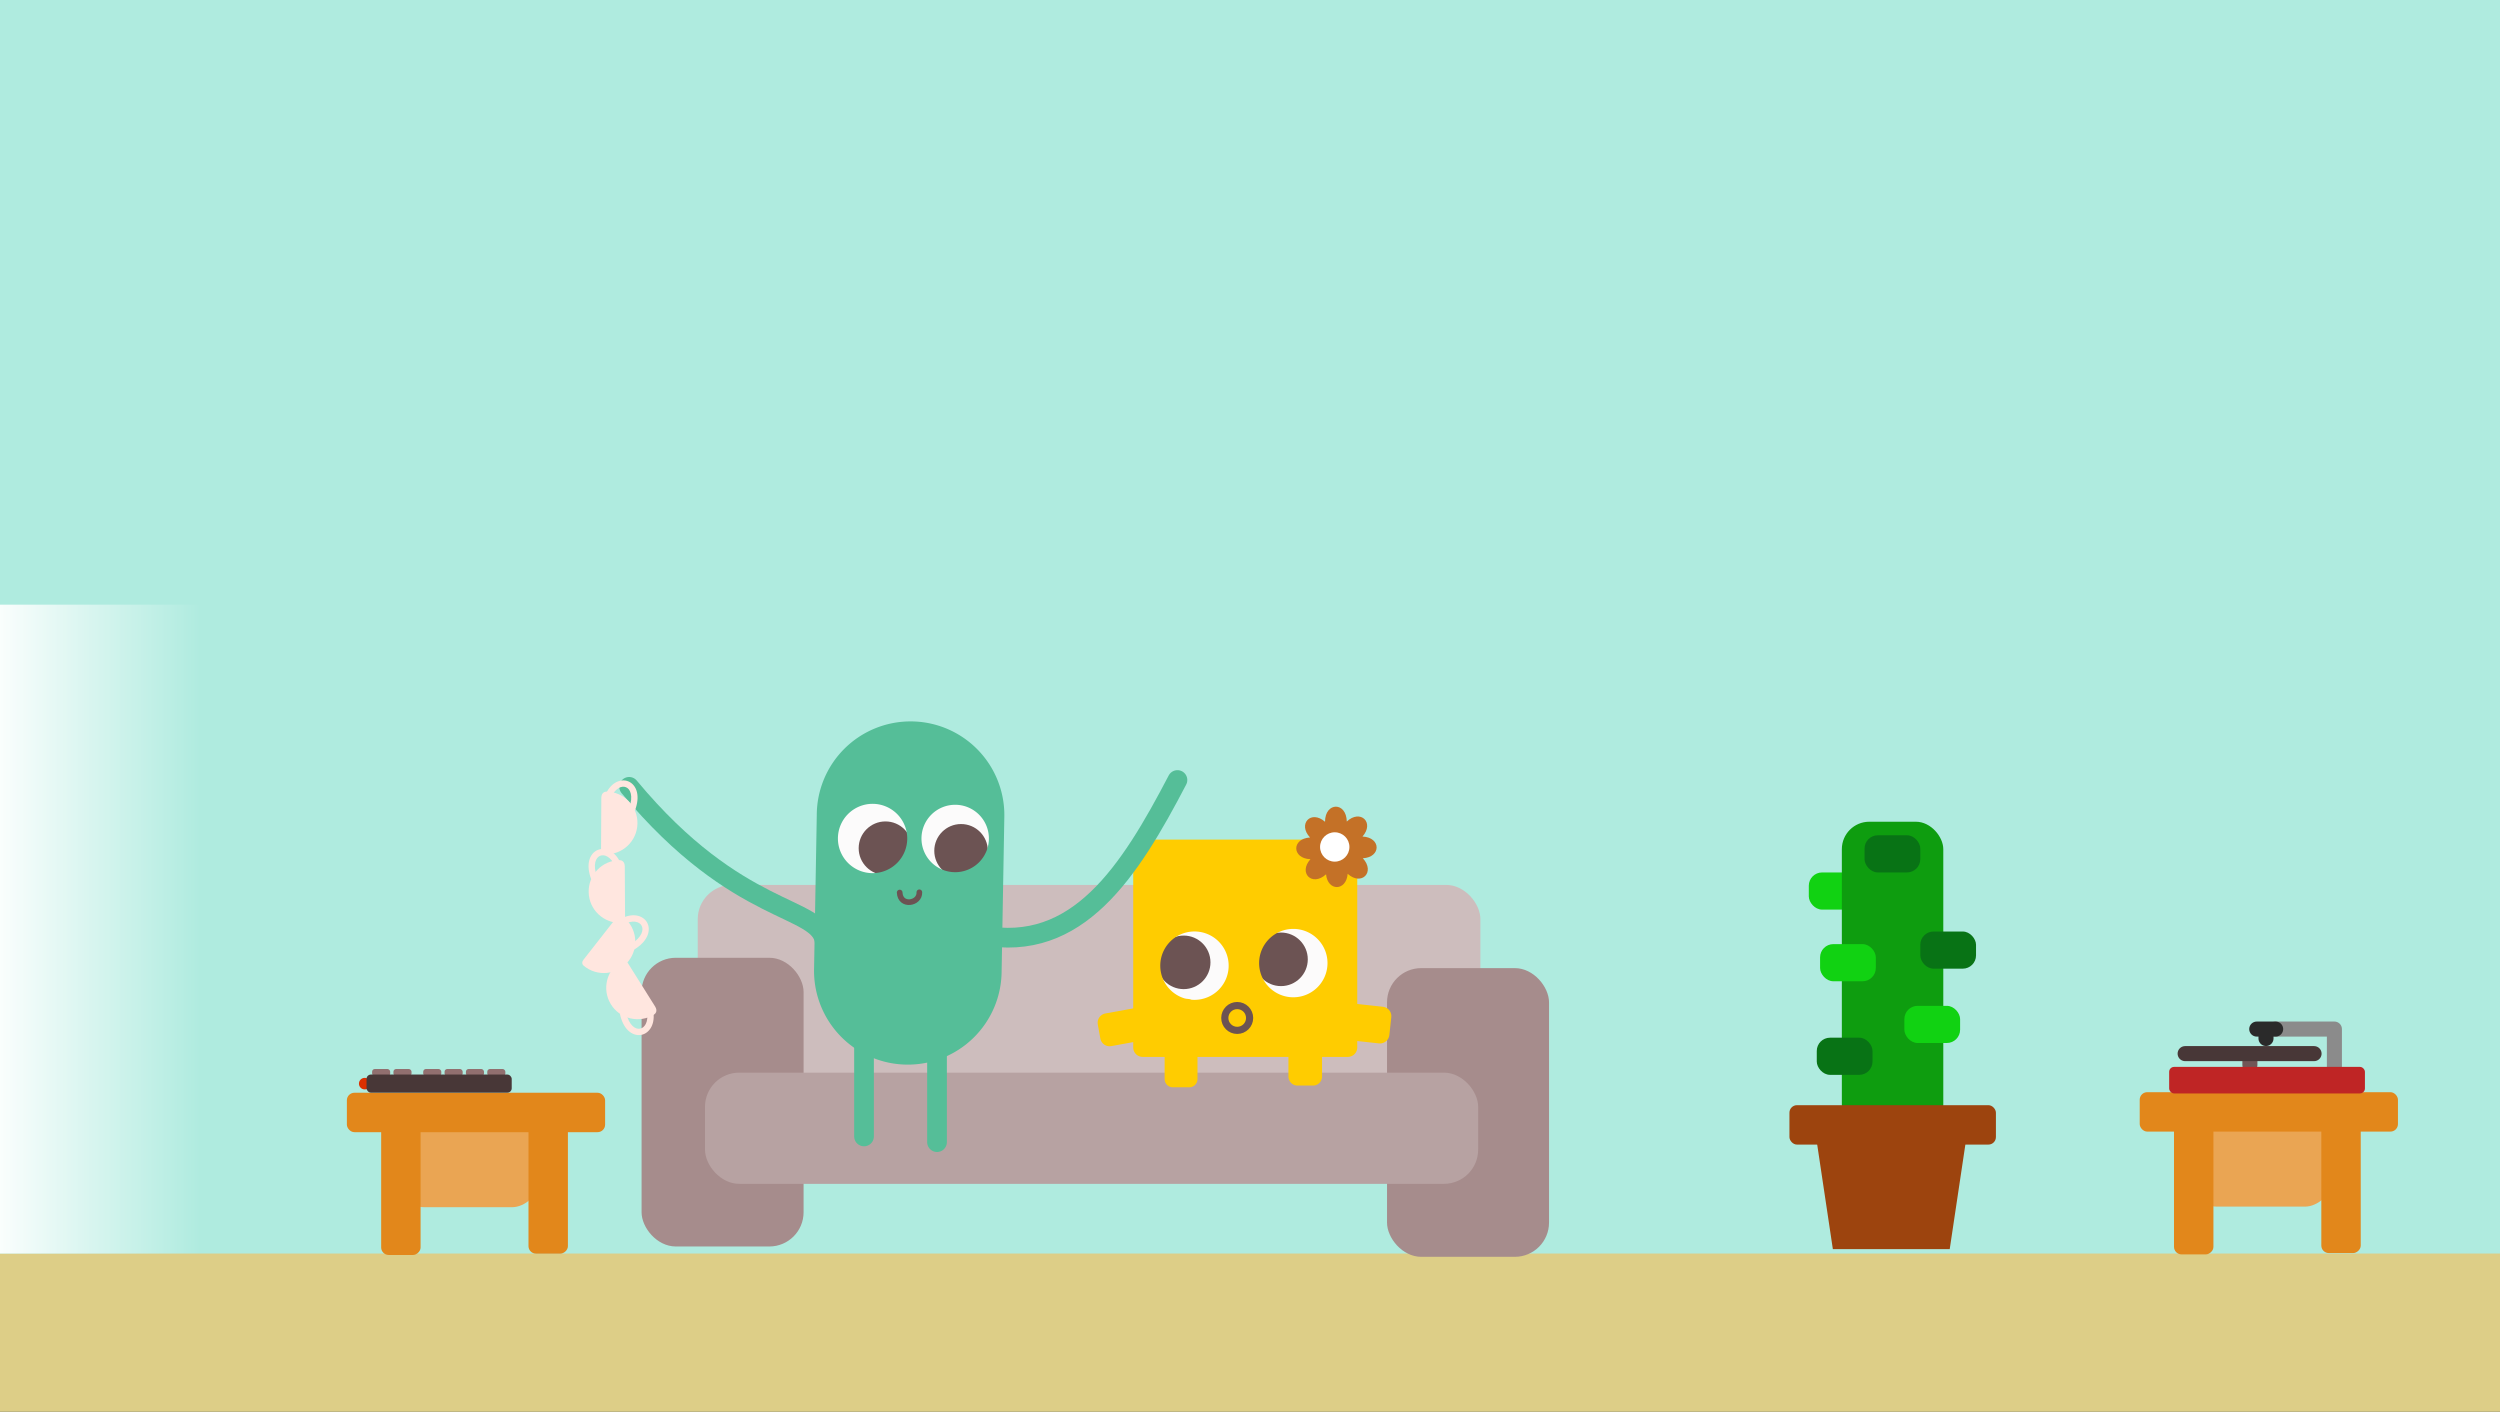 <?xml version="1.0" encoding="UTF-8" standalone="no"?>
<!-- Created with Inkscape (http://www.inkscape.org/) -->

<svg
   xmlns:dc="http://purl.org/dc/elements/1.1/"
   xmlns:cc="http://creativecommons.org/ns#"
   xmlns:rdf="http://www.w3.org/1999/02/22-rdf-syntax-ns#"
   xmlns:svg="http://www.w3.org/2000/svg"
   xmlns="http://www.w3.org/2000/svg"
   xmlns:xlink="http://www.w3.org/1999/xlink"
   xmlns:sodipodi="http://sodipodi.sourceforge.net/DTD/sodipodi-0.dtd"
   xmlns:inkscape="http://www.inkscape.org/namespaces/inkscape"
   width="249.181mm"
   height="140.711mm"
   viewBox="0 0 249.181 140.711"
   version="1.1"
   id="svg8"
   inkscape:version="0.92.3 (2405546, 2018-03-11)"
   sodipodi:docname="makin_tea.svg"
   inkscape:export-filename="C:\Users\cyndr\bitmap.png"
   inkscape:export-xdpi="72"
   inkscape:export-ydpi="72">
  <rect x="0" y="0" width="249.181" height="140.711" fill="#333333" stroke="none"/>
  <defs
     id="defs2">
    <linearGradient
       inkscape:collect="always"
       id="linearGradient15867">
      <stop
         style="stop-color:#ffffff;stop-opacity:1"
         offset="0"
         id="stop15863" />
      <stop
         style="stop-color:#ffffff;stop-opacity:0"
         offset="1"
         id="stop15865" />
    </linearGradient>
    <mask
       maskUnits="userSpaceOnUse"
       id="mask14205">
      <rect
         ry="6.563"
         y="83.655"
         x="41.245"
         height="72.697"
         width="159.827"
         id="rect14207"
         style="fill:#ffb2b2;fill-opacity:1;stroke:#e87676;stroke-width:1.423;stroke-linecap:round;stroke-linejoin:round;stroke-miterlimit:4;stroke-dasharray:none;stroke-opacity:1" />
    </mask>
    <mask
       maskUnits="userSpaceOnUse"
       id="mask15303">
      <rect
         ry="6.563"
         y="72.73"
         x="13.217"
         height="72.697"
         width="159.827"
         id="rect15305"
         style="fill:#ffb2b2;fill-opacity:1;stroke:#e87676;stroke-width:1.423;stroke-linecap:round;stroke-linejoin:round;stroke-miterlimit:4;stroke-dasharray:none;stroke-opacity:1" />
    </mask>
    <linearGradient
       inkscape:collect="always"
       xlink:href="#linearGradient15867"
       id="linearGradient15869"
       x1="-61.648"
       y1="8.869"
       x2="-30.427"
       y2="8.869"
       gradientUnits="userSpaceOnUse"
       gradientTransform="matrix(0.683,0,0,0.95,46.749,90.475)" />
  </defs>
  <sodipodi:namedview
     id="base"
     pagecolor="#ffffff"
     bordercolor="#666666"
     borderopacity="1.0"
     inkscape:pageopacity="0.0"
     inkscape:pageshadow="2"
     inkscape:zoom="0.35355339"
     inkscape:cx="188.9777"
     inkscape:cy="249.10781"
     inkscape:document-units="mm"
     inkscape:current-layer="layer1"
     showgrid="false"
     inkscape:window-width="1366"
     inkscape:window-height="715"
     inkscape:window-x="-8"
     inkscape:window-y="22"
     inkscape:window-maximized="1"
     showguides="false"
     inkscape:lockguides="true"
     inkscape:measure-start="0,0"
     inkscape:measure-end="0,0"
     fit-margin-bottom="-1"
     fit-margin-top="-1"
     fit-margin-left="-1"
     fit-margin-right="-1"
     borderlayer="true" />
  <g
     inkscape:label="Layer 1"
     inkscape:groupmode="layer"
     id="layer1"
     transform="translate(-5.979,-10.215)">
    <rect
       style="opacity:1;fill:#afebdf;fill-opacity:1;stroke:none;stroke-width:3.014;stroke-linecap:round;stroke-linejoin:round;stroke-miterlimit:4;stroke-dasharray:none;stroke-opacity:1;paint-order:fill markers stroke"
       id="rect15321-8"
       width="251.064"
       height="141.653"
       x="5.097"
       y="9.215"
       ry="0" />
    <rect
       style="opacity:1;fill:#ddce87;fill-opacity:1;stroke:none;stroke-width:1.037;stroke-linecap:round;stroke-linejoin:round;stroke-miterlimit:4;stroke-dasharray:none;stroke-opacity:1;paint-order:fill markers stroke"
       id="rect15321"
       width="251.181"
       height="16.77"
       x="4.979"
       y="135.157"
       ry="0.777" />
    <g
       id="g16548">
      <rect
         ry="3.41"
         y="98.416"
         x="75.525"
         height="28.352"
         width="78.009"
         id="rect1198"
         style="fill:#cdbdbd;fill-opacity:1;stroke:none;stroke-width:0.926;stroke-linecap:round;stroke-linejoin:round;stroke-miterlimit:4;stroke-dasharray:none;stroke-opacity:1" />
      <rect
         ry="3.41"
         y="105.678"
         x="69.926"
         height="28.777"
         width="16.148"
         id="rect1198-0"
         style="fill:#a68c8c;fill-opacity:1;stroke:none;stroke-width:0.424;stroke-linecap:round;stroke-linejoin:round;stroke-miterlimit:4;stroke-dasharray:none;stroke-opacity:1" />
      <rect
         ry="3.41"
         y="106.709"
         x="144.227"
         height="28.777"
         width="16.148"
         id="rect1198-0-9"
         style="fill:#a68c8c;fill-opacity:1;stroke:none;stroke-width:0.424;stroke-linecap:round;stroke-linejoin:round;stroke-miterlimit:4;stroke-dasharray:none;stroke-opacity:1" />
      <rect
         ry="3.41"
         y="117.128"
         x="76.247"
         height="11.083"
         width="77.064"
         id="rect1198-7"
         style="fill:#b7a2a2;fill-opacity:1;stroke:none;stroke-width:0.575;stroke-linecap:round;stroke-linejoin:round;stroke-miterlimit:4;stroke-dasharray:none;stroke-opacity:1" />
    </g>
    <g
       id="g1291"
       transform="translate(-13.524,66.34)">
      <rect
         ry="0"
         y="33.472"
         x="133.234"
         height="10.691"
         width="20.246"
         id="rect1279"
         style="fill:#fcfbfb;fill-opacity:1;stroke:none;stroke-width:0.637;stroke-linecap:round;stroke-linejoin:round;stroke-miterlimit:4;stroke-dasharray:none;stroke-opacity:1" />
      <g
         transform="translate(4.689,5.742)"
         id="g1253">
        <circle
           style="fill:#6c5353;fill-opacity:1;stroke:none;stroke-width:3.042;stroke-linecap:round;stroke-linejoin:round;stroke-miterlimit:4;stroke-dasharray:none;stroke-opacity:1"
           id="path942-0-8-3"
           cx="142.495"
           cy="33.752"
           r="2.669" />
        <circle
           style="fill:#6c5353;fill-opacity:1;stroke:none;stroke-width:3.042;stroke-linecap:round;stroke-linejoin:round;stroke-miterlimit:4;stroke-dasharray:none;stroke-opacity:1"
           id="path942-0-8"
           cx="132.795"
           cy="34.052"
           r="2.669" />
        <path
           style="color:#000000;font-style:normal;font-variant:normal;font-weight:normal;font-stretch:normal;font-size:medium;line-height:normal;font-family:sans-serif;font-variant-ligatures:normal;font-variant-position:normal;font-variant-caps:normal;font-variant-numeric:normal;font-variant-alternates:normal;font-feature-settings:normal;text-indent:0;text-align:start;text-decoration:none;text-decoration-line:none;text-decoration-style:solid;text-decoration-color:#000000;letter-spacing:normal;word-spacing:normal;text-transform:none;writing-mode:lr-tb;direction:ltr;text-orientation:mixed;dominant-baseline:auto;baseline-shift:baseline;text-anchor:start;white-space:normal;shape-padding:0;clip-rule:nonzero;display:inline;overflow:visible;visibility:visible;opacity:1;isolation:auto;mix-blend-mode:normal;color-interpolation:sRGB;color-interpolation-filters:linearRGB;solid-color:#000000;solid-opacity:1;vector-effect:none;fill:#ffcc00;fill-opacity:1;fill-rule:nonzero;stroke:none;stroke-width:1.882;stroke-linecap:round;stroke-linejoin:round;stroke-miterlimit:4;stroke-dasharray:none;stroke-dashoffset:0;stroke-opacity:1;color-rendering:auto;image-rendering:auto;shape-rendering:auto;text-rendering:auto;enable-background:accumulate"
           d="m 128.708,21.817 c -0.52,-1.7e-4 -0.942,0.421 -0.942,0.941 v 19.778 c -1.6e-4,0.52 0.422,0.941 0.942,0.941 H 149.153 c 0.52,1.7e-4 0.942,-0.421 0.942,-0.941 V 22.758 c 1.7e-4,-0.52 -0.422,-0.941 -0.942,-0.941 z m 15.013,8.902 a 3.408,3.408 0 0 1 3.408,3.408 3.408,3.408 0 0 1 -3.408,3.408 3.408,3.408 0 0 1 -3.408,-3.408 3.408,3.408 0 0 1 3.408,-3.408 z m -9.852,0.256 a 3.408,3.408 0 0 1 3.408,3.408 3.408,3.408 0 0 1 -3.408,3.408 3.408,3.408 0 0 1 -3.408,-3.408 3.408,3.408 0 0 1 3.408,-3.408 z"
           id="rect1081"
           inkscape:connector-curvature="0" />
        <rect
           style="fill:#ffcc00;fill-opacity:1;stroke:#ffcc00;stroke-width:1.632;stroke-linecap:round;stroke-linejoin:round;stroke-miterlimit:4;stroke-dasharray:none;stroke-opacity:1"
           id="rect1083"
           width="1.643"
           height="5.66"
           x="131.711"
           y="40.03" />
        <rect
           style="fill:#ffcc00;fill-opacity:1;stroke:#ffcc00;stroke-width:1.802;stroke-linecap:round;stroke-linejoin:round;stroke-miterlimit:4;stroke-dasharray:none;stroke-opacity:1"
           id="rect1083-5"
           width="1.548"
           height="6.82"
           x="144.136"
           y="38.613" />
        <rect
           style="fill:#ffcc00;fill-opacity:1;stroke:#ffcc00;stroke-width:1.882;stroke-linecap:round;stroke-linejoin:round;stroke-miterlimit:4;stroke-dasharray:none;stroke-opacity:1"
           id="rect1083-5-0"
           width="1.79"
           height="7.402"
           x="22.672"
           y="-155.923"
           transform="rotate(96.214)" />
        <rect
           style="fill:#ffcc00;fill-opacity:1;stroke:#ffcc00;stroke-width:1.882;stroke-linecap:round;stroke-linejoin:round;stroke-miterlimit:4;stroke-dasharray:none;stroke-opacity:1"
           id="rect1083-5-0-4"
           width="1.425"
           height="8.07"
           x="61.824"
           y="-124.037"
           transform="rotate(79.691)"
           inkscape:transform-center-x="-0.047607015"
           inkscape:transform-center-y="0.17919528" />
        <circle
           style="fill:none;fill-opacity:1;stroke:#6c5353;stroke-width:0.713;stroke-linecap:round;stroke-linejoin:round;stroke-miterlimit:4;stroke-dasharray:none;stroke-opacity:1"
           id="path1196"
           cx="138.129"
           cy="39.596"
           r="1.237" />
      </g>
      <g
         id="g15741"
         transform="translate(8.057,0.238)">
        <path
           id="path15646"
           transform="matrix(0.265,0,0,0.265,34.691,2.452)"
           d="m 414.754,81.461 c -2.052,-0.008 -4.095,1.908 -4.1,5.684 -5.251,-4.612 -10.406,0.794 -5.641,5.91 -7.017,0.426 -6.85,7.927 0.16,8.168 -4.655,5.133 0.604,10.484 5.869,5.682 0.593,6.413 7.597,6.45 8.131,-0.193 5.138,4.688 10.512,-0.576 5.707,-5.848 6.898,-0.35 6.961,-7.83 -0.137,-8.166 4.641,-5.26 -0.78,-10.433 -5.904,-5.646 -0.082,-3.726 -2.076,-5.582 -4.086,-5.59 z m -0.199,12.717 1.199,0.096 1.525,1.785 0.135,1.699 -0.947,1.109 -2.74,0.217 -1.24,-1.059 0.176,-2.232 z"
           style="fill:#c47127;fill-opacity:1;stroke:none;stroke-width:4.538px;stroke-linecap:butt;stroke-linejoin:miter;stroke-opacity:1"
           inkscape:connector-curvature="0" />
        <circle
           r="1.463"
           cy="28.056"
           cx="144.483"
           id="path15644"
           style="opacity:1;fill:#ffffff;fill-opacity:1;stroke:none;stroke-width:2.406;stroke-linecap:round;stroke-linejoin:round;stroke-miterlimit:4;stroke-dasharray:none;stroke-opacity:1;paint-order:fill markers stroke" />
      </g>
    </g>
    <g
       id="g1277"
       transform="translate(32.727,14.495)">
      <rect
         ry="0"
         y="73.894"
         x="55.491"
         height="10.691"
         width="17.172"
         id="rect1279-9"
         style="fill:#fcfbfb;fill-opacity:1;stroke:none;stroke-width:0.586;stroke-linecap:round;stroke-linejoin:round;stroke-miterlimit:4;stroke-dasharray:none;stroke-opacity:1" />
      <circle
         r="2.669"
         cy="80.523"
         cx="69.043"
         id="path942-0"
         style="fill:#6c5353;fill-opacity:1;stroke:none;stroke-width:3.042;stroke-linecap:round;stroke-linejoin:round;stroke-miterlimit:4;stroke-dasharray:none;stroke-opacity:1" />
      <circle
         r="2.669"
         cy="80.263"
         cx="61.507"
         id="path942"
         style="fill:#6c5353;fill-opacity:1;stroke:none;stroke-width:3.042;stroke-linecap:round;stroke-linejoin:round;stroke-miterlimit:4;stroke-dasharray:none;stroke-opacity:1" />
      <path
         sodipodi:nodetypes="cc"
         inkscape:connector-curvature="0"
         id="path834"
         d="m 71.12,88.928 c 9.537,1.818 14.727,-6.334 19.491,-15.462"
         style="fill:none;fill-opacity:1;stroke:#55be98;stroke-width:1.965;stroke-linecap:round;stroke-linejoin:miter;stroke-miterlimit:4;stroke-dasharray:none;stroke-opacity:1" />
      <path
         sodipodi:nodetypes="cc"
         inkscape:connector-curvature="0"
         id="path834-0"
         d="m 35.961,74.147 c 10.89,13.113 19.002,11.72 19.502,15.448"
         style="fill:none;fill-opacity:1;stroke:#55be98;stroke-width:1.965;stroke-linecap:round;stroke-linejoin:miter;stroke-miterlimit:4;stroke-dasharray:none;stroke-opacity:1" />
      <path
         inkscape:connector-curvature="0"
         id="path896"
         d="M 59.371,108.992 V 92.154"
         style="fill:none;fill-opacity:1;stroke:#55be98;stroke-width:1.965;stroke-linecap:round;stroke-linejoin:miter;stroke-miterlimit:4;stroke-dasharray:none;stroke-opacity:1" />
      <path
         inkscape:connector-curvature="0"
         id="path896-0"
         d="M 66.647,109.559 V 92.721"
         style="fill:none;fill-opacity:1;stroke:#55be98;stroke-width:1.965;stroke-linecap:round;stroke-linejoin:miter;stroke-miterlimit:4;stroke-dasharray:none;stroke-opacity:1" />
      <g
         transform="translate(-10.143,-41.144)"
         id="g965">
        <path
           inkscape:connector-curvature="0"
           style="color:#000000;font-style:normal;font-variant:normal;font-weight:normal;font-stretch:normal;font-size:medium;line-height:normal;font-family:sans-serif;font-variant-ligatures:normal;font-variant-position:normal;font-variant-caps:normal;font-variant-numeric:normal;font-variant-alternates:normal;font-feature-settings:normal;text-indent:0;text-align:start;text-decoration:none;text-decoration-line:none;text-decoration-style:solid;text-decoration-color:#000000;letter-spacing:normal;word-spacing:normal;text-transform:none;writing-mode:lr-tb;direction:ltr;text-orientation:mixed;dominant-baseline:auto;baseline-shift:baseline;text-anchor:start;white-space:normal;shape-padding:0;clip-rule:nonzero;display:inline;overflow:visible;visibility:visible;opacity:1;isolation:auto;mix-blend-mode:normal;color-interpolation:sRGB;color-interpolation-filters:linearRGB;solid-color:#000000;solid-opacity:1;vector-effect:none;fill:#55be98;fill-opacity:1;fill-rule:nonzero;stroke:none;stroke-width:70.545;stroke-linecap:round;stroke-linejoin:miter;stroke-miterlimit:4;stroke-dasharray:none;stroke-dashoffset:0;stroke-opacity:1;color-rendering:auto;image-rendering:auto;shape-rendering:auto;text-rendering:auto;enable-background:accumulate"
           d="m 279.906,410.447 a 35.276,35.276 0 0 0 -35.359,35.152 l -1.012,57.58 a 35.276,35.276 0 1 0 70.535,1.24 l 1.012,-57.58 a 35.276,35.276 0 0 0 -35.176,-36.393 z m -14.371,31.002 a 13.036,13.036 0 0 1 13.037,13.035 13.036,13.036 0 0 1 -13.037,13.035 A 13.036,13.036 0 0 1 252.5,454.484 13.036,13.036 0 0 1 265.535,441.449 Z m 31.072,0.355 a 12.679,12.679 0 0 1 12.678,12.68 12.679,12.679 0 0 1 -12.678,12.678 12.679,12.679 0 0 1 -12.68,-12.678 12.679,12.679 0 0 1 12.68,-12.68 z"
           transform="scale(0.265)"
           id="path834-5" />
        <path
           style="fill:none;stroke:#6c5353;stroke-width:0.565;stroke-linecap:round;stroke-linejoin:miter;stroke-miterlimit:4;stroke-dasharray:none;stroke-opacity:1"
           d="m 73.068,125.824 c 0.058,1.454 2.015,1.109 1.961,-0.024"
           id="path961"
           inkscape:connector-curvature="0"
           sodipodi:nodetypes="cc" />
      </g>
      <g
         transform="translate(-10.143,-41.144)"
         id="g1012"
         style="fill:#ffe6df;fill-opacity:1">
        <g
           transform="matrix(0.002,-0.335,0.335,0.002,5.839,153.495)"
           id="g1016"
           style="fill:#ffe6df;fill-opacity:1">
          <path
             inkscape:connector-curvature="0"
             id="path834-5-6"
             d="m 96.051,111.26 c -0.768,-0.015 -1.392,0.362 -1.414,1.166 v 0 c -0.159,5.199 3.964,9.525 9.165,9.617 5.201,0.091 9.473,-4.087 9.497,-9.288 v 0 c -0.008,-0.423 -0.234,-1.457 -1.794,-1.505 z"
             style="color:#000000;font-style:normal;font-variant:normal;font-weight:normal;font-stretch:normal;font-size:medium;line-height:normal;font-family:sans-serif;font-variant-ligatures:normal;font-variant-position:normal;font-variant-caps:normal;font-variant-numeric:normal;font-variant-alternates:normal;font-feature-settings:normal;text-indent:0;text-align:start;text-decoration:none;text-decoration-line:none;text-decoration-style:solid;text-decoration-color:#000000;letter-spacing:normal;word-spacing:normal;text-transform:none;writing-mode:lr-tb;direction:ltr;text-orientation:mixed;dominant-baseline:auto;baseline-shift:baseline;text-anchor:start;white-space:normal;shape-padding:0;clip-rule:nonzero;display:inline;overflow:visible;visibility:visible;opacity:1;isolation:auto;mix-blend-mode:normal;color-interpolation:sRGB;color-interpolation-filters:linearRGB;solid-color:#000000;solid-opacity:1;vector-effect:none;fill:#ffe6df;fill-opacity:1;fill-rule:nonzero;stroke:none;stroke-width:18.665;stroke-linecap:round;stroke-linejoin:miter;stroke-miterlimit:4;stroke-dasharray:none;stroke-dashoffset:0;stroke-opacity:1;color-rendering:auto;image-rendering:auto;shape-rendering:auto;text-rendering:auto;enable-background:accumulate"
             sodipodi:nodetypes="cccscccc" />
          <path
             style="color:#000000;font-style:normal;font-variant:normal;font-weight:normal;font-stretch:normal;font-size:medium;line-height:normal;font-family:sans-serif;font-variant-ligatures:normal;font-variant-position:normal;font-variant-caps:normal;font-variant-numeric:normal;font-variant-alternates:normal;font-feature-settings:normal;text-indent:0;text-align:start;text-decoration:none;text-decoration-line:none;text-decoration-style:solid;text-decoration-color:#000000;letter-spacing:normal;word-spacing:normal;text-transform:none;writing-mode:lr-tb;direction:ltr;text-orientation:mixed;dominant-baseline:auto;baseline-shift:baseline;text-anchor:start;white-space:normal;shape-padding:0;clip-rule:nonzero;display:inline;overflow:visible;visibility:visible;opacity:1;isolation:auto;mix-blend-mode:normal;color-interpolation:sRGB;color-interpolation-filters:linearRGB;solid-color:#000000;solid-opacity:1;vector-effect:none;fill:#ffe6df;fill-opacity:1;fill-rule:nonzero;stroke:none;stroke-width:1.882;stroke-linecap:butt;stroke-linejoin:miter;stroke-miterlimit:4;stroke-dasharray:none;stroke-dashoffset:0;stroke-opacity:1;color-rendering:auto;image-rendering:auto;shape-rendering:auto;text-rendering:auto;enable-background:accumulate"
             d="m 112.055,112.338 -0.691,1.75 c 1.571,0.621 2.528,1.482 3.01,2.301 0.482,0.819 0.513,1.579 0.25,2.201 -0.263,0.623 -0.84,1.162 -1.871,1.42 -1.031,0.258 -2.52,0.197 -4.416,-0.512 l -0.66,1.762 c 2.163,0.808 4.029,0.951 5.531,0.576 1.502,-0.375 2.64,-1.305 3.15,-2.512 0.511,-1.207 0.375,-2.636 -0.363,-3.891 -0.739,-1.254 -2.059,-2.352 -3.939,-3.096 z"
             id="path1008"
             inkscape:connector-curvature="0" />
        </g>
        <g
           transform="matrix(-0.002,-0.335,-0.335,0.002,83.161,160.329)"
           id="g1016-4"
           style="fill:#ffe6df;fill-opacity:1">
          <path
             inkscape:connector-curvature="0"
             id="path834-5-6-5"
             d="m 96.051,111.26 c -0.768,-0.015 -1.392,0.362 -1.414,1.166 v 0 c -0.159,5.199 3.964,9.525 9.165,9.617 5.201,0.091 9.473,-4.087 9.497,-9.288 v 0 c -0.008,-0.423 -0.234,-1.457 -1.794,-1.505 z"
             style="color:#000000;font-style:normal;font-variant:normal;font-weight:normal;font-stretch:normal;font-size:medium;line-height:normal;font-family:sans-serif;font-variant-ligatures:normal;font-variant-position:normal;font-variant-caps:normal;font-variant-numeric:normal;font-variant-alternates:normal;font-feature-settings:normal;text-indent:0;text-align:start;text-decoration:none;text-decoration-line:none;text-decoration-style:solid;text-decoration-color:#000000;letter-spacing:normal;word-spacing:normal;text-transform:none;writing-mode:lr-tb;direction:ltr;text-orientation:mixed;dominant-baseline:auto;baseline-shift:baseline;text-anchor:start;white-space:normal;shape-padding:0;clip-rule:nonzero;display:inline;overflow:visible;visibility:visible;opacity:1;isolation:auto;mix-blend-mode:normal;color-interpolation:sRGB;color-interpolation-filters:linearRGB;solid-color:#000000;solid-opacity:1;vector-effect:none;fill:#ffe6df;fill-opacity:1;fill-rule:nonzero;stroke:none;stroke-width:18.665;stroke-linecap:round;stroke-linejoin:miter;stroke-miterlimit:4;stroke-dasharray:none;stroke-dashoffset:0;stroke-opacity:1;color-rendering:auto;image-rendering:auto;shape-rendering:auto;text-rendering:auto;enable-background:accumulate"
             sodipodi:nodetypes="cccscccc" />
          <path
             style="color:#000000;font-style:normal;font-variant:normal;font-weight:normal;font-stretch:normal;font-size:medium;line-height:normal;font-family:sans-serif;font-variant-ligatures:normal;font-variant-position:normal;font-variant-caps:normal;font-variant-numeric:normal;font-variant-alternates:normal;font-feature-settings:normal;text-indent:0;text-align:start;text-decoration:none;text-decoration-line:none;text-decoration-style:solid;text-decoration-color:#000000;letter-spacing:normal;word-spacing:normal;text-transform:none;writing-mode:lr-tb;direction:ltr;text-orientation:mixed;dominant-baseline:auto;baseline-shift:baseline;text-anchor:start;white-space:normal;shape-padding:0;clip-rule:nonzero;display:inline;overflow:visible;visibility:visible;opacity:1;isolation:auto;mix-blend-mode:normal;color-interpolation:sRGB;color-interpolation-filters:linearRGB;solid-color:#000000;solid-opacity:1;vector-effect:none;fill:#ffe6df;fill-opacity:1;fill-rule:nonzero;stroke:none;stroke-width:1.882;stroke-linecap:butt;stroke-linejoin:miter;stroke-miterlimit:4;stroke-dasharray:none;stroke-dashoffset:0;stroke-opacity:1;color-rendering:auto;image-rendering:auto;shape-rendering:auto;text-rendering:auto;enable-background:accumulate"
             d="m 112.055,112.338 -0.691,1.75 c 1.571,0.621 2.528,1.482 3.01,2.301 0.482,0.819 0.513,1.579 0.25,2.201 -0.263,0.623 -0.84,1.162 -1.871,1.42 -1.031,0.258 -2.52,0.197 -4.416,-0.512 l -0.66,1.762 c 2.163,0.808 4.029,0.951 5.531,0.576 1.502,-0.375 2.64,-1.305 3.15,-2.512 0.511,-1.207 0.375,-2.636 -0.363,-3.891 -0.739,-1.254 -2.059,-2.352 -3.939,-3.096 z"
             id="path1008-1"
             inkscape:connector-curvature="0" />
        </g>
        <g
           transform="matrix(0.207,-0.264,0.264,0.207,-7.693,134.835)"
           id="g1016-4-4"
           style="fill:#ffe6df;fill-opacity:1">
          <path
             inkscape:connector-curvature="0"
             id="path834-5-6-5-3"
             d="m 96.051,111.26 c -0.768,-0.015 -1.392,0.362 -1.414,1.166 v 0 c -0.159,5.199 3.964,9.525 9.165,9.617 5.201,0.091 9.473,-4.087 9.497,-9.288 v 0 c -0.008,-0.423 -0.234,-1.457 -1.794,-1.505 z"
             style="color:#000000;font-style:normal;font-variant:normal;font-weight:normal;font-stretch:normal;font-size:medium;line-height:normal;font-family:sans-serif;font-variant-ligatures:normal;font-variant-position:normal;font-variant-caps:normal;font-variant-numeric:normal;font-variant-alternates:normal;font-feature-settings:normal;text-indent:0;text-align:start;text-decoration:none;text-decoration-line:none;text-decoration-style:solid;text-decoration-color:#000000;letter-spacing:normal;word-spacing:normal;text-transform:none;writing-mode:lr-tb;direction:ltr;text-orientation:mixed;dominant-baseline:auto;baseline-shift:baseline;text-anchor:start;white-space:normal;shape-padding:0;clip-rule:nonzero;display:inline;overflow:visible;visibility:visible;opacity:1;isolation:auto;mix-blend-mode:normal;color-interpolation:sRGB;color-interpolation-filters:linearRGB;solid-color:#000000;solid-opacity:1;vector-effect:none;fill:#ffe6df;fill-opacity:1;fill-rule:nonzero;stroke:none;stroke-width:18.665;stroke-linecap:round;stroke-linejoin:miter;stroke-miterlimit:4;stroke-dasharray:none;stroke-dashoffset:0;stroke-opacity:1;color-rendering:auto;image-rendering:auto;shape-rendering:auto;text-rendering:auto;enable-background:accumulate"
             sodipodi:nodetypes="cccscccc" />
          <path
             style="color:#000000;font-style:normal;font-variant:normal;font-weight:normal;font-stretch:normal;font-size:medium;line-height:normal;font-family:sans-serif;font-variant-ligatures:normal;font-variant-position:normal;font-variant-caps:normal;font-variant-numeric:normal;font-variant-alternates:normal;font-feature-settings:normal;text-indent:0;text-align:start;text-decoration:none;text-decoration-line:none;text-decoration-style:solid;text-decoration-color:#000000;letter-spacing:normal;word-spacing:normal;text-transform:none;writing-mode:lr-tb;direction:ltr;text-orientation:mixed;dominant-baseline:auto;baseline-shift:baseline;text-anchor:start;white-space:normal;shape-padding:0;clip-rule:nonzero;display:inline;overflow:visible;visibility:visible;opacity:1;isolation:auto;mix-blend-mode:normal;color-interpolation:sRGB;color-interpolation-filters:linearRGB;solid-color:#000000;solid-opacity:1;vector-effect:none;fill:#ffe6df;fill-opacity:1;fill-rule:nonzero;stroke:none;stroke-width:1.882;stroke-linecap:butt;stroke-linejoin:miter;stroke-miterlimit:4;stroke-dasharray:none;stroke-dashoffset:0;stroke-opacity:1;color-rendering:auto;image-rendering:auto;shape-rendering:auto;text-rendering:auto;enable-background:accumulate"
             d="m 112.055,112.338 -0.691,1.75 c 1.571,0.621 2.528,1.482 3.01,2.301 0.482,0.819 0.513,1.579 0.25,2.201 -0.263,0.623 -0.84,1.162 -1.871,1.42 -1.031,0.258 -2.52,0.197 -4.416,-0.512 l -0.66,1.762 c 2.163,0.808 4.029,0.951 5.531,0.576 1.502,-0.375 2.64,-1.305 3.15,-2.512 0.511,-1.207 0.375,-2.636 -0.363,-3.891 -0.739,-1.254 -2.059,-2.352 -3.939,-3.096 z"
             id="path1008-1-3"
             inkscape:connector-curvature="0" />
        </g>
        <g
           transform="matrix(0.178,0.284,-0.284,0.178,60.451,85.734)"
           id="g1016-4-4-0"
           style="fill:#ffe6df;fill-opacity:1">
          <path
             inkscape:connector-curvature="0"
             id="path834-5-6-5-3-2"
             d="m 96.051,111.26 c -0.768,-0.015 -1.392,0.362 -1.414,1.166 v 0 c -0.159,5.199 3.964,9.525 9.165,9.617 5.201,0.091 9.473,-4.087 9.497,-9.288 v 0 c -0.008,-0.423 -0.234,-1.457 -1.794,-1.505 z"
             style="color:#000000;font-style:normal;font-variant:normal;font-weight:normal;font-stretch:normal;font-size:medium;line-height:normal;font-family:sans-serif;font-variant-ligatures:normal;font-variant-position:normal;font-variant-caps:normal;font-variant-numeric:normal;font-variant-alternates:normal;font-feature-settings:normal;text-indent:0;text-align:start;text-decoration:none;text-decoration-line:none;text-decoration-style:solid;text-decoration-color:#000000;letter-spacing:normal;word-spacing:normal;text-transform:none;writing-mode:lr-tb;direction:ltr;text-orientation:mixed;dominant-baseline:auto;baseline-shift:baseline;text-anchor:start;white-space:normal;shape-padding:0;clip-rule:nonzero;display:inline;overflow:visible;visibility:visible;opacity:1;isolation:auto;mix-blend-mode:normal;color-interpolation:sRGB;color-interpolation-filters:linearRGB;solid-color:#000000;solid-opacity:1;vector-effect:none;fill:#ffe6df;fill-opacity:1;fill-rule:nonzero;stroke:none;stroke-width:18.665;stroke-linecap:round;stroke-linejoin:miter;stroke-miterlimit:4;stroke-dasharray:none;stroke-dashoffset:0;stroke-opacity:1;color-rendering:auto;image-rendering:auto;shape-rendering:auto;text-rendering:auto;enable-background:accumulate"
             sodipodi:nodetypes="cccscccc" />
          <path
             style="color:#000000;font-style:normal;font-variant:normal;font-weight:normal;font-stretch:normal;font-size:medium;line-height:normal;font-family:sans-serif;font-variant-ligatures:normal;font-variant-position:normal;font-variant-caps:normal;font-variant-numeric:normal;font-variant-alternates:normal;font-feature-settings:normal;text-indent:0;text-align:start;text-decoration:none;text-decoration-line:none;text-decoration-style:solid;text-decoration-color:#000000;letter-spacing:normal;word-spacing:normal;text-transform:none;writing-mode:lr-tb;direction:ltr;text-orientation:mixed;dominant-baseline:auto;baseline-shift:baseline;text-anchor:start;white-space:normal;shape-padding:0;clip-rule:nonzero;display:inline;overflow:visible;visibility:visible;opacity:1;isolation:auto;mix-blend-mode:normal;color-interpolation:sRGB;color-interpolation-filters:linearRGB;solid-color:#000000;solid-opacity:1;vector-effect:none;fill:#ffe6df;fill-opacity:1;fill-rule:nonzero;stroke:none;stroke-width:1.882;stroke-linecap:butt;stroke-linejoin:miter;stroke-miterlimit:4;stroke-dasharray:none;stroke-dashoffset:0;stroke-opacity:1;color-rendering:auto;image-rendering:auto;shape-rendering:auto;text-rendering:auto;enable-background:accumulate"
             d="m 112.055,112.338 -0.691,1.75 c 1.571,0.621 2.528,1.482 3.01,2.301 0.482,0.819 0.513,1.579 0.25,2.201 -0.263,0.623 -0.84,1.162 -1.871,1.42 -1.031,0.258 -2.52,0.197 -4.416,-0.512 l -0.66,1.762 c 2.163,0.808 4.029,0.951 5.531,0.576 1.502,-0.375 2.64,-1.305 3.15,-2.512 0.511,-1.207 0.375,-2.636 -0.363,-3.891 -0.739,-1.254 -2.059,-2.352 -3.939,-3.096 z"
             id="path1008-1-3-8"
             inkscape:connector-curvature="0" />
        </g>
      </g>
      <g
         transform="translate(78.349,-79.233)"
         id="g965-8" />
    </g>
    <g
       id="g15636"
       transform="translate(21.167,78.846)">
      <rect
         ry="1.323"
         y="18.328"
         x="165.1"
         height="3.704"
         width="5.556"
         id="rect15422-8-9"
         style="opacity:1;fill:#11d212;fill-opacity:1;stroke:none;stroke-width:3.223;stroke-linecap:round;stroke-linejoin:round;stroke-miterlimit:4;stroke-dasharray:none;stroke-opacity:1;paint-order:fill markers stroke" />
      <rect
         ry="2.735"
         y="13.272"
         x="168.393"
         height="30.956"
         width="10.111"
         id="rect15420"
         style="opacity:1;fill:#0e9d0f;fill-opacity:1;stroke:none;stroke-width:3.79;stroke-linecap:round;stroke-linejoin:round;stroke-miterlimit:4;stroke-dasharray:none;stroke-opacity:1;paint-order:fill markers stroke" />
      <g
         transform="translate(1.058,12.435)"
         id="g15416">
        <rect
           style="opacity:1;fill:#9d440e;fill-opacity:1;stroke:none;stroke-width:2.533;stroke-linecap:round;stroke-linejoin:round;stroke-miterlimit:4;stroke-dasharray:none;stroke-opacity:1;paint-order:fill markers stroke"
           id="rect15405"
           width="20.58"
           height="3.929"
           x="162.112"
           y="29.089"
           ry="0.751" />
        <path
           style="opacity:1;fill:#9d440e;fill-opacity:1;stroke:none;stroke-width:3.82;stroke-linecap:round;stroke-linejoin:round;stroke-miterlimit:4;stroke-dasharray:none;stroke-opacity:1;paint-order:fill markers stroke"
           d="m 164.557,30.866 h 15.411 l -1.881,12.573 h -11.648 z"
           id="rect15411"
           inkscape:connector-curvature="0"
           sodipodi:nodetypes="ccccc" />
      </g>
      <rect
         ry="1.323"
         y="24.215"
         x="176.212"
         height="3.704"
         width="5.556"
         id="rect15422"
         style="opacity:1;fill:#087315;fill-opacity:1;stroke:none;stroke-width:3.223;stroke-linecap:round;stroke-linejoin:round;stroke-miterlimit:4;stroke-dasharray:none;stroke-opacity:1;paint-order:fill markers stroke" />
      <rect
         ry="1.323"
         y="31.623"
         x="174.625"
         height="3.704"
         width="5.556"
         id="rect15422-8"
         style="opacity:1;fill:#11d212;fill-opacity:1;stroke:none;stroke-width:3.223;stroke-linecap:round;stroke-linejoin:round;stroke-miterlimit:4;stroke-dasharray:none;stroke-opacity:1;paint-order:fill markers stroke" />
      <rect
         ry="1.323"
         y="34.798"
         x="165.894"
         height="3.704"
         width="5.556"
         id="rect15422-9"
         style="opacity:1;fill:#087315;fill-opacity:1;stroke:none;stroke-width:3.223;stroke-linecap:round;stroke-linejoin:round;stroke-miterlimit:4;stroke-dasharray:none;stroke-opacity:1;paint-order:fill markers stroke" />
      <rect
         ry="1.323"
         y="14.623"
         x="170.656"
         height="3.704"
         width="5.556"
         id="rect15422-82"
         style="opacity:1;fill:#087315;fill-opacity:1;stroke:none;stroke-width:3.223;stroke-linecap:round;stroke-linejoin:round;stroke-miterlimit:4;stroke-dasharray:none;stroke-opacity:1;paint-order:fill markers stroke" />
      <rect
         ry="1.323"
         y="25.471"
         x="166.224"
         height="3.704"
         width="5.556"
         id="rect15422-8-6"
         style="opacity:1;fill:#11d212;fill-opacity:1;stroke:none;stroke-width:3.223;stroke-linecap:round;stroke-linejoin:round;stroke-miterlimit:4;stroke-dasharray:none;stroke-opacity:1;paint-order:fill markers stroke" />
    </g>
    <g
       id="g15642"
       transform="translate(21.167,78.846)">
      <rect
         transform="rotate(90)"
         style="opacity:1;fill:#eaa553;fill-opacity:1;stroke:none;stroke-width:3.282;stroke-linecap:round;stroke-linejoin:round;stroke-miterlimit:4;stroke-dasharray:none;stroke-opacity:1;paint-order:fill markers stroke"
         id="rect15405-5-2-9-7"
         width="9.533"
         height="14.241"
         x="42.103"
         y="-217.295"
         ry="2.723" />
      <rect
         style="opacity:1;fill:#e2871b;fill-opacity:1;stroke:none;stroke-width:2.833;stroke-linecap:round;stroke-linejoin:round;stroke-miterlimit:4;stroke-dasharray:none;stroke-opacity:1;paint-order:fill markers stroke"
         id="rect15405-5"
         width="25.739"
         height="3.929"
         x="198.082"
         y="40.229"
         ry="0.751" />
      <rect
         transform="rotate(90)"
         style="opacity:1;fill:#e2871b;fill-opacity:1;stroke:none;stroke-width:2.096;stroke-linecap:round;stroke-linejoin:round;stroke-miterlimit:4;stroke-dasharray:none;stroke-opacity:1;paint-order:fill markers stroke"
         id="rect15405-5-2"
         width="14.097"
         height="3.929"
         x="42.301"
         y="-205.429"
         ry="0.751" />
      <rect
         transform="rotate(90)"
         style="opacity:1;fill:#e2871b;fill-opacity:1;stroke:none;stroke-width:2.096;stroke-linecap:round;stroke-linejoin:round;stroke-miterlimit:4;stroke-dasharray:none;stroke-opacity:1;paint-order:fill markers stroke"
         id="rect15405-5-2-9"
         width="14.097"
         height="3.929"
         x="42.169"
         y="-220.113"
         ry="0.751" />
    </g>
    <g
       id="g15612"
       transform="translate(20.108,78.846)">
      <path
         sodipodi:nodetypes="cc"
         style="fill:#483737;stroke:#715656;stroke-width:1.5;stroke-linecap:round;stroke-linejoin:miter;stroke-miterlimit:4;stroke-dasharray:none;stroke-opacity:1"
         d="m 210.123,37.511 1e-5,-0.695"
         id="path15593"
         inkscape:connector-curvature="0" />
      <path
         inkscape:connector-curvature="0"
         id="path15595"
         d="m 218.546,38.304 v -4.366 h -5.854"
         style="fill:none;stroke:#8b8b8b;stroke-width:1.5;stroke-linecap:round;stroke-linejoin:round;stroke-miterlimit:4;stroke-dasharray:none;stroke-opacity:1"
         sodipodi:nodetypes="ccc" />
      <rect
         ry="0.496"
         y="37.708"
         x="202.076"
         height="2.646"
         width="19.513"
         id="rect15565"
         style="opacity:1;fill:#bf2525;fill-opacity:1;stroke:none;stroke-width:3.223;stroke-linecap:round;stroke-linejoin:round;stroke-miterlimit:4;stroke-dasharray:none;stroke-opacity:1;paint-order:fill markers stroke" />
      <path
         inkscape:connector-curvature="0"
         id="path15582"
         d="m 203.668,36.386 h 12.851"
         style="fill:#483737;stroke:#483737;stroke-width:1.5;stroke-linecap:round;stroke-linejoin:miter;stroke-miterlimit:4;stroke-dasharray:none;stroke-opacity:1" />
      <g
         style="stroke-width:1.5;stroke-miterlimit:4;stroke-dasharray:none"
         transform="translate(1.554,2.051)"
         id="g15603">
        <path
           style="fill:none;stroke:#2a2a2a;stroke-width:1.5;stroke-linecap:round;stroke-linejoin:miter;stroke-miterlimit:4;stroke-dasharray:none;stroke-opacity:1"
           d="m 211.137,31.888 h -1.885"
           id="path15597"
           inkscape:connector-curvature="0" />
        <path
           style="fill:none;stroke:#2a2a2a;stroke-width:1.5;stroke-linecap:round;stroke-linejoin:miter;stroke-miterlimit:4;stroke-dasharray:none;stroke-opacity:1"
           d="m 210.174,32.04 v 0.786"
           id="path15599"
           inkscape:connector-curvature="0" />
      </g>
    </g>
    <g
       id="g15642-2"
       transform="translate(-157.529,78.903)">
      <rect
         transform="rotate(90)"
         style="opacity:1;fill:#eaa553;fill-opacity:1;stroke:none;stroke-width:3.282;stroke-linecap:round;stroke-linejoin:round;stroke-miterlimit:4;stroke-dasharray:none;stroke-opacity:1;paint-order:fill markers stroke"
         id="rect15405-5-2-9-7-3"
         width="9.533"
         height="14.241"
         x="42.103"
         y="-217.295"
         ry="2.723" />
      <rect
         style="opacity:1;fill:#e2871b;fill-opacity:1;stroke:none;stroke-width:2.833;stroke-linecap:round;stroke-linejoin:round;stroke-miterlimit:4;stroke-dasharray:none;stroke-opacity:1;paint-order:fill markers stroke"
         id="rect15405-5-8"
         width="25.739"
         height="3.929"
         x="198.082"
         y="40.229"
         ry="0.751" />
      <rect
         transform="rotate(90)"
         style="opacity:1;fill:#e2871b;fill-opacity:1;stroke:none;stroke-width:2.096;stroke-linecap:round;stroke-linejoin:round;stroke-miterlimit:4;stroke-dasharray:none;stroke-opacity:1;paint-order:fill markers stroke"
         id="rect15405-5-2-2"
         width="14.097"
         height="3.929"
         x="42.301"
         y="-205.429"
         ry="0.751" />
      <rect
         transform="rotate(90)"
         style="opacity:1;fill:#e2871b;fill-opacity:1;stroke:none;stroke-width:2.096;stroke-linecap:round;stroke-linejoin:round;stroke-miterlimit:4;stroke-dasharray:none;stroke-opacity:1;paint-order:fill markers stroke"
         id="rect15405-5-2-9-3"
         width="14.097"
         height="3.929"
         x="42.169"
         y="-220.113"
         ry="0.751" />
    </g>
    <g
       id="g15859"
       transform="matrix(1.459,0,0,1.459,10.628,47.585)">
      <g
         id="g15821"
         transform="translate(0,-0.117)">
        <rect
           style="opacity:1;fill:#916f6f;fill-opacity:1;stroke:none;stroke-width:0.342;stroke-linecap:round;stroke-linejoin:round;stroke-miterlimit:4;stroke-dasharray:none;stroke-opacity:1;paint-order:fill markers stroke"
           id="rect15778-5"
           width="1.237"
           height="0.495"
           x="22.233"
           y="47.532"
           ry="0.189" />
        <rect
           style="opacity:1;fill:#916f6f;fill-opacity:1;stroke:none;stroke-width:0.342;stroke-linecap:round;stroke-linejoin:round;stroke-miterlimit:4;stroke-dasharray:none;stroke-opacity:1;paint-order:fill markers stroke"
           id="rect15778-5-2"
           width="1.237"
           height="0.495"
           x="23.691"
           y="47.532"
           ry="0.189" />
        <rect
           style="opacity:1;fill:#916f6f;fill-opacity:1;stroke:none;stroke-width:0.342;stroke-linecap:round;stroke-linejoin:round;stroke-miterlimit:4;stroke-dasharray:none;stroke-opacity:1;paint-order:fill markers stroke"
           id="rect15778-5-4"
           width="1.237"
           height="0.495"
           x="25.725"
           y="47.532"
           ry="0.189" />
        <rect
           style="opacity:1;fill:#916f6f;fill-opacity:1;stroke:none;stroke-width:0.342;stroke-linecap:round;stroke-linejoin:round;stroke-miterlimit:4;stroke-dasharray:none;stroke-opacity:1;paint-order:fill markers stroke"
           id="rect15778-5-4-0"
           width="1.237"
           height="0.495"
           x="27.184"
           y="47.532"
           ry="0.189" />
        <rect
           style="opacity:1;fill:#916f6f;fill-opacity:1;stroke:none;stroke-width:0.342;stroke-linecap:round;stroke-linejoin:round;stroke-miterlimit:4;stroke-dasharray:none;stroke-opacity:1;paint-order:fill markers stroke"
           id="rect15778-5-4-9"
           width="1.237"
           height="0.495"
           x="28.642"
           y="47.532"
           ry="0.189" />
        <rect
           style="opacity:1;fill:#916f6f;fill-opacity:1;stroke:none;stroke-width:0.342;stroke-linecap:round;stroke-linejoin:round;stroke-miterlimit:4;stroke-dasharray:none;stroke-opacity:1;paint-order:fill markers stroke"
           id="rect15778-5-4-1"
           width="1.237"
           height="0.495"
           x="30.101"
           y="47.532"
           ry="0.189" />
      </g>
      <circle
         r="0.395"
         cy="48.416"
         cx="21.73"
         id="path15780"
         style="opacity:1;fill:#db3000;fill-opacity:1;stroke:none;stroke-width:1.791;stroke-linecap:round;stroke-linejoin:round;stroke-miterlimit:4;stroke-dasharray:none;stroke-opacity:1;paint-order:fill markers stroke" />
      <rect
         ry="0.297"
         y="47.795"
         x="21.854"
         height="1.236"
         width="9.918"
         id="rect15778"
         style="opacity:1;fill:#483737;fill-opacity:1;stroke:none;stroke-width:1.532;stroke-linecap:round;stroke-linejoin:round;stroke-miterlimit:4;stroke-dasharray:none;stroke-opacity:1;paint-order:fill markers stroke" />
    </g>
    <rect
       style="opacity:1;fill:url(#linearGradient15869);fill-opacity:1;stroke:none;stroke-width:1.208;stroke-linecap:round;stroke-linejoin:round;stroke-miterlimit:4;stroke-dasharray:none;stroke-opacity:1;paint-order:fill markers stroke"
       id="rect15861"
       width="20.954"
       height="64.673"
       x="5.097"
       y="70.484"
       ry="0.282" />
  </g>
</svg>
